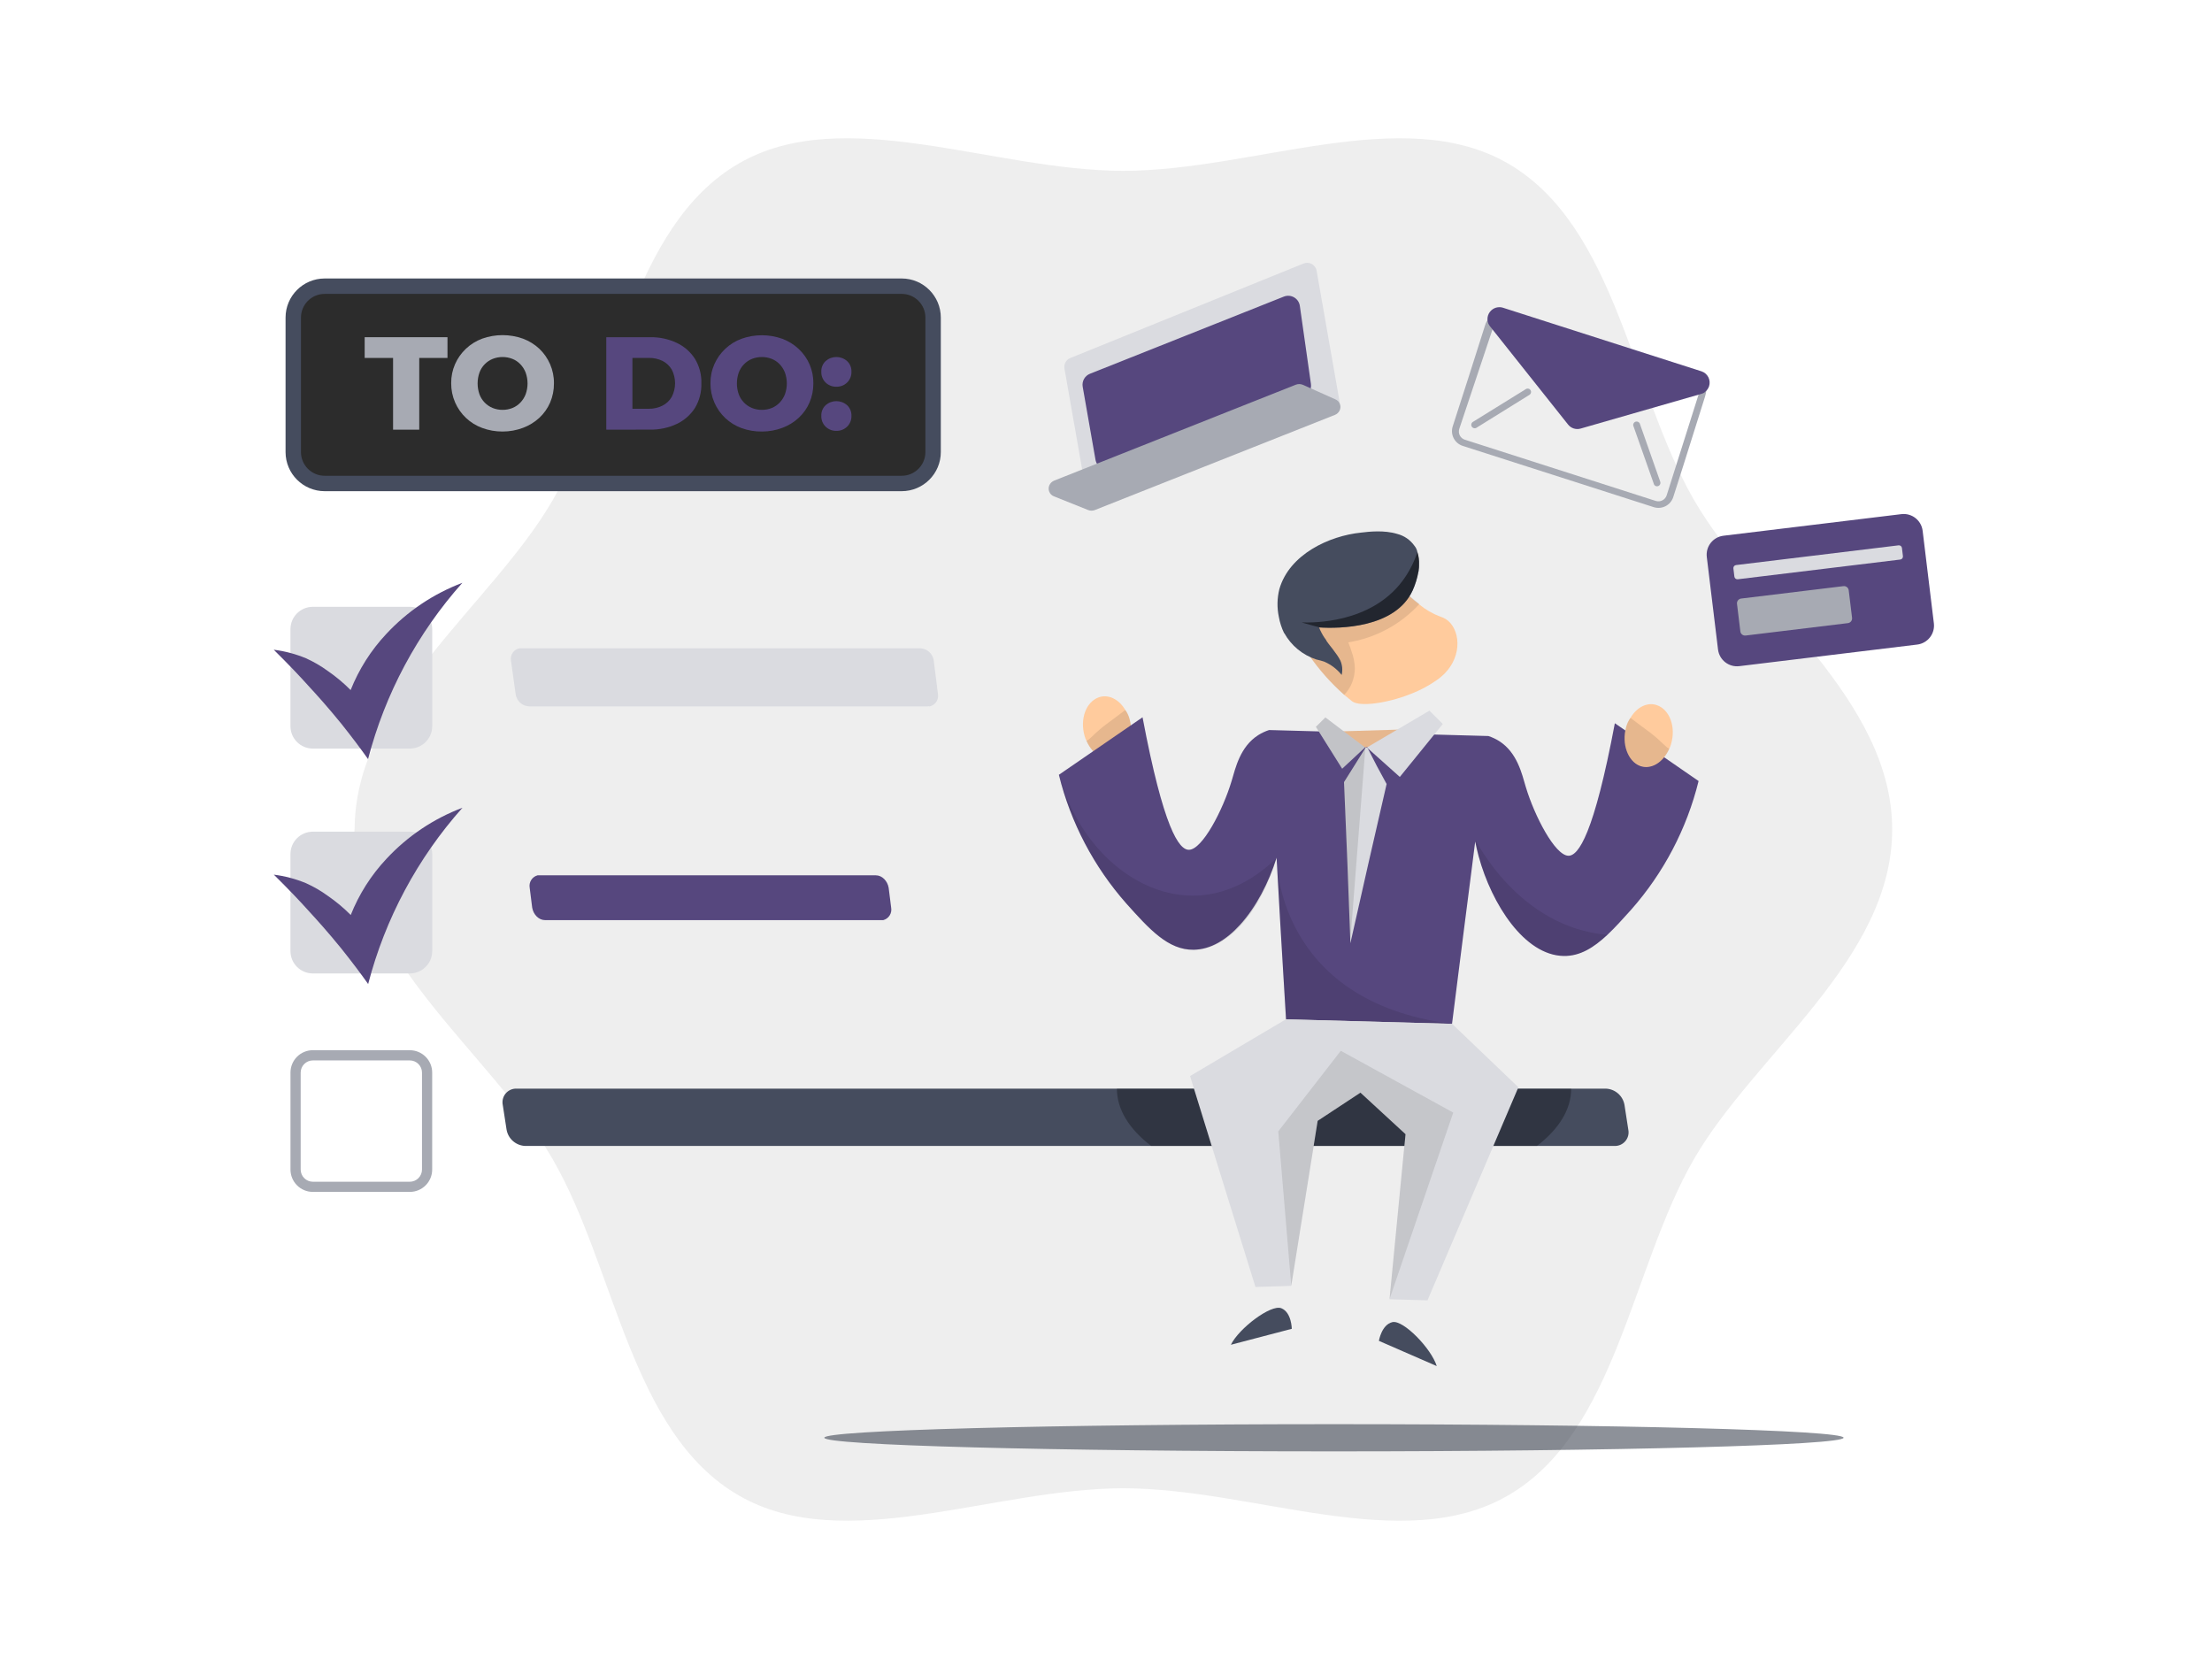 <svg xmlns="http://www.w3.org/2000/svg" width="800" height="600" fill="none" viewBox="0 0 800 600">
    <path d="M128.178 300.002C128.178 347.033 177.866 381.145 199.822 419.128C222.621 458.417 227.983 518.205 267.214 540.866C305.197 562.821 359.277 538.254 406.307 538.254C453.338 538.254 507.418 562.844 545.378 540.866C584.563 518.205 589.983 458.313 612.689 419.128C634.645 381.145 684.333 347.033 684.333 300.002C684.333 252.971 634.645 218.848 612.689 180.865C590.029 141.68 584.563 81.8 545.378 59.116C507.361 37.161 453.292 61.785 406.261 61.785C359.23 61.785 305.15 37.149 267.214 59.116C228.029 81.8 222.621 141.68 199.903 180.865C177.947 218.848 128.259 252.96 128.259 300.002" fill="black" opacity="0.07"/>
    <path d="M298.125 519.973C298.125 522.7 380.643 524.908 482.447 524.908C584.251 524.908 666.758 522.7 666.758 519.973C666.758 517.246 584.24 515.074 482.447 515.074C380.655 515.074 298.125 517.269 298.125 519.973Z" fill="#1D2535" opacity="0.5"/>
    <path d="M148.215 219.46H113.144C108.671 219.46 105.044 223.087 105.044 227.561V262.632C105.044 267.106 108.671 270.732 113.144 270.732H148.215C152.689 270.732 156.316 267.106 156.316 262.632V227.561C156.316 223.087 152.689 219.46 148.215 219.46Z" fill="#DADBE0"/>
    <path d="M335.391 255.479H191.548C190.309 255.473 189.115 255.02 188.185 254.202C187.254 253.384 186.651 252.258 186.487 251.03L184.8 238.897C184.714 238.393 184.729 237.878 184.845 237.38C184.961 236.883 185.174 236.413 185.473 235.999C185.772 235.585 186.151 235.235 186.587 234.968C187.023 234.702 187.507 234.525 188.012 234.448H332.629C333.868 234.456 335.063 234.91 335.995 235.727C336.927 236.544 337.533 237.669 337.702 238.897L339.228 251.03C339.4 252.025 339.177 253.048 338.604 253.879C338.032 254.711 337.156 255.285 336.165 255.479C335.913 255.402 335.643 255.402 335.391 255.479Z" fill="#DADBE0"/>
    <path d="M318.716 332.774H197.095C194.853 332.774 192.9 330.763 192.472 328.267L191.571 321.08C191.392 320.109 191.585 319.106 192.112 318.271C192.638 317.436 193.46 316.83 194.414 316.573H316.775C319.017 316.573 320.97 318.584 321.397 321.08L322.299 328.267C322.478 329.238 322.285 330.241 321.758 331.076C321.231 331.911 320.409 332.517 319.456 332.774H318.716Z" fill="#56477e" style="fill: #56477e; fill: #56477e;"/>
    <path d="M110.694 238.088C113.45 239.335 116.071 240.861 118.517 242.641C121.494 244.688 124.271 247.009 126.814 249.574C129.802 242.058 134.176 235.17 139.71 229.271C147.334 221.071 156.75 214.743 167.224 210.782C150.957 229.031 139.265 250.887 133.112 274.546C130.662 271.079 127.427 266.734 123.359 261.638C118.483 255.652 114.612 251.365 111.804 248.326C108.464 244.582 104.154 240.076 99 234.98C103.02 235.485 106.954 236.531 110.694 238.088Z" fill="#56477e" style="fill: #56477e; fill: #56477e;"/>
    <path d="M148.215 300.788H113.144C108.671 300.788 105.044 304.415 105.044 308.889V343.96C105.044 348.433 108.671 352.06 113.144 352.06H148.215C152.689 352.06 156.316 348.433 156.316 343.96V308.889C156.316 304.415 152.689 300.788 148.215 300.788Z" fill="#DADBE0"/>
    <path d="M110.695 319.427C113.465 320.672 116.099 322.201 118.552 323.992C121.529 326.038 124.306 328.36 126.849 330.925C129.837 323.408 134.211 316.521 139.745 310.622C147.366 302.418 156.783 296.089 167.259 292.133C150.995 310.379 139.303 332.231 133.147 355.885C130.697 352.418 127.462 348.085 123.394 342.989C118.518 337.003 114.647 332.716 111.839 329.665C108.499 325.921 104.189 321.415 99.035 316.33C103.043 316.835 106.965 317.877 110.695 319.427Z" fill="#56477e" style="fill: #56477e; fill: #56477e;"/>
    <path d="M148.216 383.514C149.382 383.517 150.5 383.982 151.325 384.807C152.15 385.632 152.615 386.75 152.618 387.917V422.988C152.615 424.155 152.15 425.273 151.325 426.098C150.5 426.923 149.382 427.387 148.216 427.39H113.145C111.978 427.387 110.86 426.923 110.035 426.098C109.21 425.273 108.745 424.155 108.742 422.988V387.917C108.745 386.75 109.21 385.632 110.035 384.807C110.86 383.982 111.978 383.517 113.145 383.514H148.216ZM148.216 379.816H113.145C110.999 379.816 108.942 380.669 107.425 382.186C105.908 383.703 105.056 385.76 105.056 387.905V422.976C105.056 425.122 105.908 427.179 107.425 428.696C108.942 430.213 110.999 431.065 113.145 431.065H148.216C150.361 431.065 152.418 430.213 153.935 428.696C155.452 427.179 156.304 425.122 156.304 422.976V387.917C156.304 385.772 155.452 383.714 153.935 382.197C152.418 380.68 150.361 379.828 148.216 379.828V379.816Z" fill="#A7AAB3"/>
    <path d="M326.101 103.501H117.431C111.151 103.501 106.061 108.592 106.061 114.871V163.486C106.061 169.765 111.151 174.856 117.431 174.856H326.101C332.381 174.856 337.471 169.765 337.471 163.486V114.871C337.471 108.592 332.381 103.501 326.101 103.501Z" fill="#2c2c2c"/>
    <path d="M117.432 106.286C112.69 106.286 108.846 110.13 108.846 114.871V163.486C108.846 168.227 112.69 172.071 117.432 172.071H326.101C330.843 172.071 334.687 168.227 334.687 163.486V114.871C334.687 110.13 330.843 106.286 326.101 106.286H117.432ZM103.276 114.871C103.276 107.054 109.614 100.716 117.432 100.716H326.101C333.919 100.716 340.257 107.054 340.257 114.871V163.486C340.257 171.303 333.919 177.641 326.101 177.641H117.432C109.614 177.641 103.276 171.303 103.276 163.486V114.871Z" fill="#454C5E"/>
    <path d="M142.16 155.397V129.455H131.887V121.955H161.839V129.455H151.624V155.397H142.16Z" fill="#A7AAB3"/>
    <path d="M181.761 156.067C179.246 156.085 176.748 155.646 174.389 154.773C172.213 153.978 170.223 152.748 168.538 151.159C166.853 149.57 165.51 147.654 164.59 145.528C163.639 143.342 163.158 140.979 163.18 138.595C163.151 136.21 163.632 133.846 164.59 131.662C165.511 129.585 166.834 127.712 168.484 126.15C170.176 124.548 172.172 123.302 174.354 122.487C179.144 120.776 184.378 120.776 189.168 122.487C191.348 123.303 193.347 124.54 195.05 126.127C196.708 127.708 198.032 129.606 198.944 131.708C199.895 133.894 200.372 136.257 200.342 138.641C200.365 141.022 199.897 143.382 198.967 145.574C198.063 147.664 196.738 149.545 195.073 151.098C193.359 152.679 191.353 153.912 189.168 154.726C186.801 155.62 184.291 156.074 181.761 156.067ZM181.761 148.232C182.98 148.239 184.188 148.011 185.32 147.562C186.402 147.124 187.378 146.462 188.186 145.621C189.017 144.755 189.669 143.734 190.104 142.616C191.028 140.07 191.028 137.281 190.104 134.735C189.672 133.612 189.02 132.587 188.186 131.719C187.381 130.877 186.403 130.219 185.32 129.79C183.032 128.896 180.491 128.896 178.202 129.79C177.115 130.225 176.131 130.882 175.313 131.719C174.471 132.578 173.821 133.606 173.407 134.735C172.513 137.286 172.513 140.065 173.407 142.616C173.82 143.727 174.46 144.741 175.286 145.592C176.111 146.443 177.104 147.114 178.202 147.562C179.335 148.011 180.543 148.239 181.761 148.232Z" fill="#A7AAB3"/>
    <path d="M219.27 155.397V121.955H235.077C238.425 121.884 241.743 122.588 244.773 124.012C247.465 125.279 249.745 127.282 251.348 129.79C252.951 132.453 253.754 135.522 253.659 138.63C253.753 141.759 252.951 144.85 251.348 147.539C249.743 150.044 247.464 152.047 244.773 153.317C241.741 154.735 238.424 155.439 235.077 155.374L219.27 155.397ZM228.722 147.839H234.604C236.352 147.869 238.081 147.472 239.642 146.684C241.03 145.97 242.181 144.871 242.958 143.518C243.741 141.995 244.149 140.307 244.149 138.595C244.149 136.883 243.741 135.195 242.958 133.672C242.173 132.335 241.022 131.249 239.642 130.541C238.074 129.777 236.347 129.401 234.604 129.443H228.722V147.839Z" fill="#56477e" style="fill: #56477e; fill: #56477e;"/>
    <path d="M275.545 156.067C273.029 156.101 270.527 155.678 268.161 154.819C265.986 154.024 263.995 152.795 262.31 151.205C260.626 149.616 259.282 147.7 258.362 145.574C257.411 143.388 256.931 141.026 256.952 138.641C256.924 136.256 257.404 133.892 258.362 131.708C259.297 129.604 260.644 127.708 262.323 126.133C264.002 124.557 265.979 123.333 268.138 122.533C272.924 120.819 278.155 120.819 282.941 122.533C285.122 123.346 287.121 124.584 288.823 126.173C290.535 127.762 291.895 129.693 292.815 131.841C293.734 133.988 294.193 136.305 294.161 138.641C294.18 141.023 293.708 143.383 292.774 145.574C291.875 147.666 290.548 149.548 288.88 151.098C287.166 152.679 285.161 153.912 282.975 154.726C280.602 155.625 278.083 156.079 275.545 156.067ZM275.545 148.232C276.764 148.239 277.972 148.011 279.104 147.562C280.184 147.121 281.16 146.46 281.97 145.621C282.794 144.752 283.442 143.732 283.877 142.616C284.8 140.07 284.8 137.281 283.877 134.735C283.443 133.616 282.795 132.591 281.97 131.719C281.163 130.88 280.186 130.222 279.104 129.79C276.816 128.896 274.275 128.896 271.986 129.79C270.898 130.222 269.913 130.88 269.097 131.719C268.256 132.581 267.603 133.608 267.179 134.735C266.285 137.286 266.285 140.065 267.179 142.616C267.605 143.739 268.258 144.762 269.097 145.621C269.916 146.46 270.899 147.121 271.986 147.562C273.118 148.012 274.327 148.24 275.545 148.232Z" fill="#56477e" style="fill: #56477e; fill: #56477e;"/>
    <path d="M302.481 139.866C301.769 139.884 301.06 139.76 300.396 139.502C299.731 139.244 299.124 138.857 298.61 138.364C298.086 137.854 297.675 137.24 297.404 136.561C297.134 135.882 297.009 135.154 297.039 134.423C297.008 133.707 297.133 132.992 297.404 132.328C297.675 131.664 298.087 131.066 298.61 130.575C299.681 129.636 301.057 129.118 302.481 129.118C303.906 129.118 305.282 129.636 306.352 130.575C306.878 131.065 307.291 131.663 307.564 132.327C307.837 132.991 307.964 133.706 307.936 134.423C307.963 135.155 307.836 135.883 307.564 136.562C307.291 137.241 306.878 137.855 306.352 138.364C305.839 138.859 305.233 139.246 304.568 139.504C303.903 139.762 303.194 139.885 302.481 139.866ZM302.481 155.824C301.769 155.842 301.06 155.718 300.396 155.46C299.731 155.203 299.124 154.816 298.61 154.322C298.086 153.813 297.675 153.198 297.404 152.519C297.134 151.84 297.009 151.112 297.039 150.382C297.008 149.665 297.133 148.95 297.404 148.286C297.675 147.622 298.087 147.024 298.61 146.534C299.681 145.594 301.057 145.076 302.481 145.076C303.906 145.076 305.282 145.594 306.352 146.534C306.878 147.023 307.291 147.621 307.564 148.285C307.837 148.949 307.964 149.664 307.936 150.382C307.963 151.113 307.836 151.841 307.564 152.52C307.291 153.199 306.878 153.813 306.352 154.322C305.839 154.817 305.233 155.204 304.568 155.462C303.903 155.72 303.194 155.843 302.481 155.824Z" fill="#56477e" style="fill: #56477e; fill: #56477e;"/>
    <path d="M583.893 414.448H189.988C188.351 414.395 186.782 413.778 185.546 412.703C184.31 411.627 183.483 410.158 183.205 408.543L181.83 399.623C181.682 398.896 181.699 398.146 181.882 397.428C182.064 396.709 182.406 396.041 182.883 395.473C183.36 394.906 183.958 394.453 184.634 394.149C185.31 393.845 186.046 393.698 186.787 393.718H580.738C582.375 393.771 583.944 394.388 585.18 395.463C586.416 396.539 587.243 398.008 587.521 399.623L588.896 408.543C589.045 409.274 589.027 410.028 588.842 410.75C588.657 411.472 588.311 412.143 587.829 412.711C587.347 413.28 586.742 413.732 586.06 414.033C585.379 414.334 584.637 414.476 583.893 414.448Z" fill="#454C5E"/>
    <path d="M408.561 260.182C408.256 258.955 407.719 257.798 406.978 256.773C404.666 252.833 400.784 250.938 397.294 252.232C392.787 253.896 390.488 260.032 392.267 266.191C392.438 266.857 392.694 267.498 393.03 268.098C395.179 272.963 399.605 275.632 403.546 274.141C407.902 272.454 410.225 266.191 408.561 260.182Z" fill="#FFCB9D" style="fill: #FFCB9D; fill: #FFCB9D;"/>
    <path d="M408.561 260.182C408.257 258.955 407.719 257.798 406.978 256.773C405.314 258.044 403.951 259.084 403.015 259.766C400.426 261.696 399.409 262.401 397.873 263.707C396.648 264.747 395.7 265.648 395.088 266.249L393.678 267.52L392.927 267.936C395.065 272.801 399.502 275.482 403.431 273.991C407.903 272.454 410.225 266.191 408.561 260.182Z" fill="black" opacity="0.1"/>
    <path d="M464.709 222.812C466.338 225.596 468.834 229.745 471.885 234.644C472.625 235.8 473.249 236.644 473.433 236.956C477.072 242.234 481.34 247.05 486.144 251.296C487.184 252.116 488.051 252.867 489.08 253.688C491.772 255.606 501.213 254.543 510.365 250.915C513.548 249.688 516.574 248.086 519.378 246.142C528.23 240.237 528.727 230.276 524.647 225.446C523.681 224.285 522.389 223.44 520.938 223.02C518.152 221.983 515.562 220.483 513.277 218.582C510.138 216.154 507.226 213.447 504.576 210.493C503.68 209.622 502.835 208.7 502.045 207.732L488.756 204.623L466.801 216.179C468.985 219.726 469.412 222.835 468.361 223.701C467.309 224.568 465.183 223.158 464.709 222.812Z" fill="#FFCB9D" style="fill: #FFCB9D; fill: #FFCB9D;"/>
    <path d="M464.709 222.812C466.338 225.596 468.834 229.745 471.885 234.644C472.624 235.8 473.249 236.644 473.433 236.956C477.072 242.234 481.34 247.05 486.144 251.296C487.32 250.074 488.264 248.649 488.929 247.09C489.612 245.363 489.976 243.527 490.004 241.67C489.931 239.7 489.561 237.752 488.906 235.892C488.544 234.68 488.116 233.488 487.624 232.322C497.509 230.72 506.566 225.835 513.335 218.455C510.192 216.027 507.276 213.32 504.622 210.366C503.731 209.493 502.89 208.571 502.103 207.604L488.779 204.496L466.824 216.109C469.008 219.657 469.435 222.765 468.372 223.62C467.309 224.476 465.125 223.216 464.64 222.869" fill="black" opacity="0.1"/>
    <path d="M464.489 228.994C467.002 233.509 471.13 236.906 476.045 238.504C477.073 238.723 477.986 239.001 478.887 239.278C481.371 240.336 483.551 241.996 485.231 244.108C485.646 242.366 485.479 240.536 484.758 238.897C483.602 236.47 480.136 232.53 479.858 231.964L479.673 231.605C479.474 231.249 479.242 230.912 478.98 230.6C478.243 229.481 477.616 228.292 477.108 227.052L477.039 226.925C484.423 227.411 504.633 227.191 510.908 213.544C511.865 211.402 512.56 209.151 512.976 206.842C513.054 206.631 513.089 206.407 513.08 206.183C513.181 205.607 513.228 205.023 513.219 204.438V204.253C513.294 202.717 513.094 201.179 512.63 199.712L512.503 199.181C512.311 198.529 511.989 197.924 511.555 197.401C510.063 195.272 507.857 193.747 505.338 193.102C500.635 191.658 495.192 192.259 492.199 192.629C480.829 193.784 466.292 200.429 462.687 213.105C461.875 216.369 461.812 219.774 462.502 223.066C462.867 225.129 463.516 227.132 464.432 229.017" fill="#454C5E"/>
    <path d="M477.039 226.902C484.423 227.388 504.634 227.168 510.909 213.521C511.866 211.379 512.561 209.128 512.977 206.819C513.055 206.608 513.09 206.384 513.081 206.16C513.182 205.584 513.228 205 513.22 204.415C513.197 204.39 513.184 204.357 513.184 204.323C513.184 204.289 513.197 204.256 513.22 204.23C513.294 202.693 513.095 201.156 512.63 199.689C511.394 203.42 509.573 206.93 507.234 210.089C495.609 225.654 474.428 225.192 471.065 225.111H470.765C472.764 225.724 474.867 226.267 476.982 226.821" fill="black" opacity="0.5"/>
    <path d="M519.552 494.031L498.694 484.937C498.694 484.937 499.665 479.067 503.582 478.165C507.5 477.264 517.634 487.676 519.61 494.031" fill="#454C5E"/>
    <path d="M445.146 486.358L467.193 480.581C467.193 480.581 467.136 474.629 463.403 473.139C459.671 471.648 448.069 480.396 445.146 486.381" fill="#454C5E"/>
    <path d="M614.319 282.473C610.054 299.749 601.668 315.735 589.879 329.065C586.897 332.381 584.101 335.489 581.328 338.101C576.37 342.723 571.448 345.832 565.543 345.739C551.364 345.52 539.508 327.031 534.782 309.732C534.285 307.918 533.858 306.127 533.523 304.359C533.06 307.987 532.61 311.604 532.147 315.233C531.292 321.912 530.449 328.464 529.594 335.143C528.068 346.768 526.682 358.531 525.145 370.295L465.114 368.654C464.351 356.971 463.739 345.15 462.988 333.329C462.579 325.625 462.148 317.921 461.693 310.218C458.897 319.162 454.263 328.14 448.462 334.484C443.586 339.857 437.866 343.393 431.718 343.486C422.474 343.636 415.668 336.021 407.394 326.811C395.605 313.482 387.219 297.496 382.954 280.219L413.218 259.419C420.822 299.586 426.38 307.433 430.031 307.34C434.873 307.236 442.28 292.954 445.423 282.473C446.833 277.758 448.497 270.016 455.095 265.844C456.31 265.083 457.614 264.474 458.978 264.03L538.295 266.191C539.65 266.633 540.946 267.239 542.154 267.994C548.753 272.165 550.417 279.907 551.826 284.622C554.97 295.103 562.377 309.374 567.218 309.49C570.858 309.582 576.463 301.736 584.032 261.569L614.319 282.473Z" fill="#56477e" style="fill: #56477e; fill: #56477e;"/>
    <path d="M588.099 263.025C588.399 261.8 588.937 260.645 589.682 259.627C591.993 255.687 595.876 253.78 599.366 255.075C603.873 256.739 606.161 262.875 604.381 269.034C604.214 269.699 603.962 270.34 603.63 270.94C601.481 275.805 597.043 278.474 593.114 276.984C588.735 275.297 586.424 269.034 588.099 263.025Z" fill="#FFCB9D" style="fill: #FFCB9D; fill: #FFCB9D;"/>
    <path d="M588.099 263.025C588.401 261.8 588.939 260.646 589.682 259.627C591.335 260.887 592.71 261.939 593.634 262.609C596.234 264.539 597.251 265.243 598.788 266.549C599.943 267.589 600.96 268.491 601.561 269.091L602.983 270.363L603.734 270.779C601.584 275.643 597.159 278.324 593.218 276.834C588.735 275.297 586.424 269.034 588.099 263.025Z" fill="black" opacity="0.1"/>
    <path d="M687.658 185.945L623.315 193.754C619.526 194.214 616.828 197.658 617.288 201.446L621.347 234.897C621.807 238.685 625.251 241.384 629.04 240.924L693.383 233.115C697.171 232.655 699.87 229.211 699.41 225.422L695.35 191.972C694.89 188.183 691.446 185.485 687.658 185.945Z" fill="#56477e" style="fill: #56477e; fill: #56477e;"/>
    <path d="M686.641 197.228L627.862 204.362C627.26 204.435 626.832 204.982 626.905 205.584L627.264 208.544C627.337 209.146 627.884 209.574 628.486 209.501L687.265 202.368C687.867 202.294 688.296 201.747 688.223 201.145L687.863 198.186C687.79 197.584 687.243 197.155 686.641 197.228Z" fill="#DADBE0"/>
    <path d="M666.697 211.985L629.713 216.474C628.769 216.588 628.097 217.447 628.211 218.39L629.42 228.348C629.534 229.292 630.393 229.964 631.336 229.849L668.32 225.361C669.264 225.246 669.936 224.388 669.822 223.444L668.613 213.487C668.499 212.543 667.641 211.871 666.697 211.985Z" fill="#A7AAB3"/>
    <path d="M616.63 143.506C616.813 142.888 616.956 142.259 617.057 141.623C617.127 141.126 617.577 138.26 616.757 137.936C616.41 137.786 615.763 138.214 615.463 138.699C615.382 138.836 615.312 138.979 615.255 139.127L615.058 140.34C610.967 153.297 606.873 166.232 602.775 179.143C602.517 179.927 601.963 180.579 601.231 180.959C600.499 181.339 599.646 181.418 598.857 181.177L529.778 159.025C529.389 158.901 529.028 158.7 528.716 158.436C528.403 158.171 528.147 157.848 527.96 157.484C527.773 157.12 527.66 156.723 527.627 156.315C527.594 155.907 527.642 155.497 527.768 155.108L540.479 117.055L540.317 116.27C540.421 114.294 540.017 113.959 539.924 113.959C539.346 113.751 538.202 115.357 537.682 116.27C537.432 116.725 537.231 117.205 537.081 117.703C533.23 129.89 529.332 142.065 525.387 154.23C524.937 155.645 525.068 157.182 525.751 158.502C526.433 159.821 527.612 160.816 529.027 161.267L598.106 183.419C599.524 183.866 601.06 183.734 602.381 183.052C603.702 182.37 604.699 181.193 605.155 179.779C605.594 178.531 610.274 163.774 616.63 143.506Z" fill="#A7AAB3"/>
    <path d="M593.01 153.062L600.452 174.221C600.543 174.477 600.548 174.756 600.464 175.016C600.38 175.275 600.214 175.499 599.99 175.653C599.904 175.721 599.806 175.772 599.701 175.804C599.4 175.916 599.068 175.905 598.775 175.773C598.483 175.641 598.255 175.399 598.141 175.099C598.14 175.08 598.14 175.06 598.141 175.041L590.676 153.883C590.631 153.596 590.688 153.302 590.837 153.052C590.986 152.802 591.218 152.613 591.492 152.515C591.766 152.418 592.065 152.42 592.338 152.519C592.611 152.619 592.84 152.811 592.987 153.062H593.01Z" fill="#A7AAB3"/>
    <path d="M553.56 141.102C553.725 141.373 553.779 141.696 553.713 142.006C553.646 142.316 553.463 142.588 553.202 142.766L534.101 154.634C533.962 154.738 533.803 154.813 533.634 154.852C533.465 154.892 533.289 154.896 533.119 154.864C532.948 154.832 532.786 154.764 532.643 154.666C532.5 154.568 532.379 154.441 532.288 154.293C532.197 154.145 532.137 153.98 532.113 153.808C532.09 153.636 532.102 153.461 532.15 153.294C532.197 153.127 532.279 152.972 532.39 152.839C532.502 152.705 532.639 152.597 532.795 152.519L551.85 140.721C552.128 140.547 552.463 140.49 552.783 140.561C553.103 140.633 553.382 140.827 553.56 141.102Z" fill="#A7AAB3"/>
    <path d="M616.56 141.807C616.528 141.862 616.489 141.913 616.444 141.958C616.085 142.178 615.696 142.346 615.289 142.455L571.678 154.992C570.866 155.234 570 155.227 569.191 154.974C568.382 154.721 567.667 154.232 567.137 153.571L538.907 118.049C538.651 117.731 538.437 117.382 538.271 117.009C537.903 116.094 537.86 115.081 538.15 114.138C538.441 113.195 539.046 112.381 539.866 111.832C540.576 111.346 541.42 111.091 542.281 111.104H542.524C542.695 111.106 542.865 111.125 543.032 111.162L543.517 111.278L615.404 134.308C616.479 134.671 617.365 135.446 617.87 136.462C618.374 137.477 618.456 138.652 618.097 139.727C617.806 140.56 617.27 141.285 616.56 141.807Z" fill="#56477e" style="fill: #56477e; fill: #56477e;"/>
    <path d="M482.412 149.261L398.057 183.442C397.209 183.795 396.256 183.797 395.407 183.448C394.558 183.1 393.882 182.428 393.527 181.581C393.436 181.345 393.367 181.102 393.319 180.853L384.976 133.303C384.838 132.522 384.971 131.718 385.354 131.024C385.737 130.331 386.345 129.789 387.079 129.489L471.434 95.308C471.914 95.11 472.433 95.022 472.951 95.051C473.47 95.081 473.975 95.226 474.43 95.477C474.885 95.727 475.277 96.077 475.579 96.5C475.881 96.923 476.083 97.408 476.172 97.919L484.515 145.47C484.647 146.247 484.511 147.046 484.129 147.735C483.747 148.424 483.141 148.962 482.412 149.261Z" fill="#DADBE0"/>
    <path d="M401.904 169.541L471.399 143.46C472.314 143.118 473.083 142.472 473.577 141.631C474.072 140.789 474.261 139.803 474.115 138.838L470.105 110.631C470.016 109.993 469.783 109.384 469.424 108.85C469.065 108.316 468.589 107.87 468.033 107.546C467.476 107.222 466.854 107.029 466.212 106.981C465.57 106.933 464.926 107.031 464.327 107.268L394.197 135.175C393.285 135.537 392.527 136.203 392.049 137.06C391.571 137.916 391.403 138.912 391.574 139.878C393.114 148.675 394.655 157.465 396.196 166.247C396.301 166.868 396.542 167.458 396.901 167.975C397.261 168.492 397.73 168.923 398.275 169.238C398.82 169.552 399.428 169.742 400.056 169.795C400.683 169.847 401.314 169.76 401.904 169.541Z" fill="#56477e" style="fill: #56477e; fill: #56477e;"/>
    <path d="M393.539 184.459L381.174 179.513C380.793 179.366 380.445 179.142 380.153 178.855C379.861 178.569 379.631 178.226 379.476 177.847C379.321 177.468 379.246 177.062 379.253 176.653C379.261 176.244 379.353 175.841 379.522 175.469C379.869 174.713 380.494 174.122 381.267 173.816L468.603 139.15C469.419 138.821 470.33 138.821 471.145 139.15L482.932 144.419C483.309 144.571 483.65 144.799 483.935 145.089C484.22 145.379 484.442 145.724 484.589 146.103C484.735 146.482 484.802 146.887 484.785 147.293C484.769 147.699 484.669 148.097 484.492 148.463C484.137 149.202 483.512 149.776 482.747 150.07L395.919 184.482C395.15 184.771 394.301 184.763 393.539 184.459Z" fill="#A7AAB3"/>
    <path d="M568.246 393.718C568.246 401.333 563.705 408.439 555.847 414.448H416.338C408.48 408.439 403.938 401.333 403.938 393.718H568.246Z" fill="black" opacity="0.3"/>
    <path d="M549.145 393.221C538.175 418.913 527.216 444.601 516.269 470.285L502.553 469.892C504.487 449.993 506.413 430.095 508.331 410.196L492.026 395.174L491.795 395.324L476.553 405.366L466.985 465.05L454.055 465.454C454.055 465.454 448.15 446.422 442.233 427.379L430.4 389.165L465.067 368.642L525.156 370.283C533.144 377.933 541.141 385.579 549.145 393.221Z" fill="#DADBE0"/>
    <path d="M525.584 402.384L484.92 380.036L462.306 409.179C463.846 427.799 465.414 446.415 467.009 465.027L476.577 405.343L491.818 395.301C491.816 395.332 491.816 395.363 491.818 395.393L492.003 395.151L508.308 410.173C506.367 430.071 504.441 449.97 502.53 469.869L525.584 402.384Z" fill="black" opacity="0.1"/>
    <path d="M506.991 263.845C503.542 267.231 499.123 269.457 494.349 270.212L493.679 270.328L482.031 264.596L506.991 263.845Z" fill="#FFCB9D" style="fill: #FFCB9D; fill: #FFCB9D;"/>
    <path d="M506.991 263.845C503.542 267.231 499.123 269.457 494.349 270.212L493.679 270.328L482.031 264.596L506.991 263.845Z" fill="black" opacity="0.1"/>
    <path d="M493.679 270.316L479.35 259.466L475.906 262.863L485.416 278.012L493.679 270.316Z" fill="#DADBE0"/>
    <path d="M494.35 270.339L516.975 257.016L521.806 261.835L506.263 280.994L494.35 270.339Z" fill="#DADBE0"/>
    <path d="M493.679 270.316L479.35 259.466L475.906 262.863L485.416 278.012L493.679 270.316Z" fill="black" opacity="0.11"/>
    <path d="M501.49 283.547C497.076 302.741 492.662 321.935 488.386 341.129C487.716 321.657 486.907 302.186 486.075 282.854C488.745 278.636 491.264 274.546 493.933 270.328L494.592 270.478C496.764 274.838 499.064 279.195 501.49 283.547Z" fill="#DADBE0"/>
    <path d="M493.806 270.374L488.295 341.117C487.613 321.657 486.804 302.186 485.983 282.854C488.618 278.636 491.149 274.407 493.806 270.374Z" fill="black" opacity="0.11"/>
    <path d="M461.717 310.275C461.717 310.275 461.185 362.275 525.168 370.283L465.08 368.642L461.717 310.275Z" fill="black" opacity="0.1"/>
    <path d="M461.716 310.275C455.776 330.22 443.805 343.451 431.741 343.567C422.323 343.671 415.332 335.709 407.417 326.892C395.627 313.563 387.242 297.576 382.977 280.3C390.511 307.34 411.865 324.766 432.92 323.899C447.248 323.31 457.567 314.354 461.716 310.275Z" fill="black" opacity="0.1"/>
    <path d="M581.327 338.101C576.37 342.723 571.447 345.832 565.542 345.739C551.364 345.52 539.508 327.031 534.782 309.732L533.626 303.712C533.626 303.712 549.145 335.385 581.327 338.101Z" fill="black" opacity="0.1"/>
</svg>
